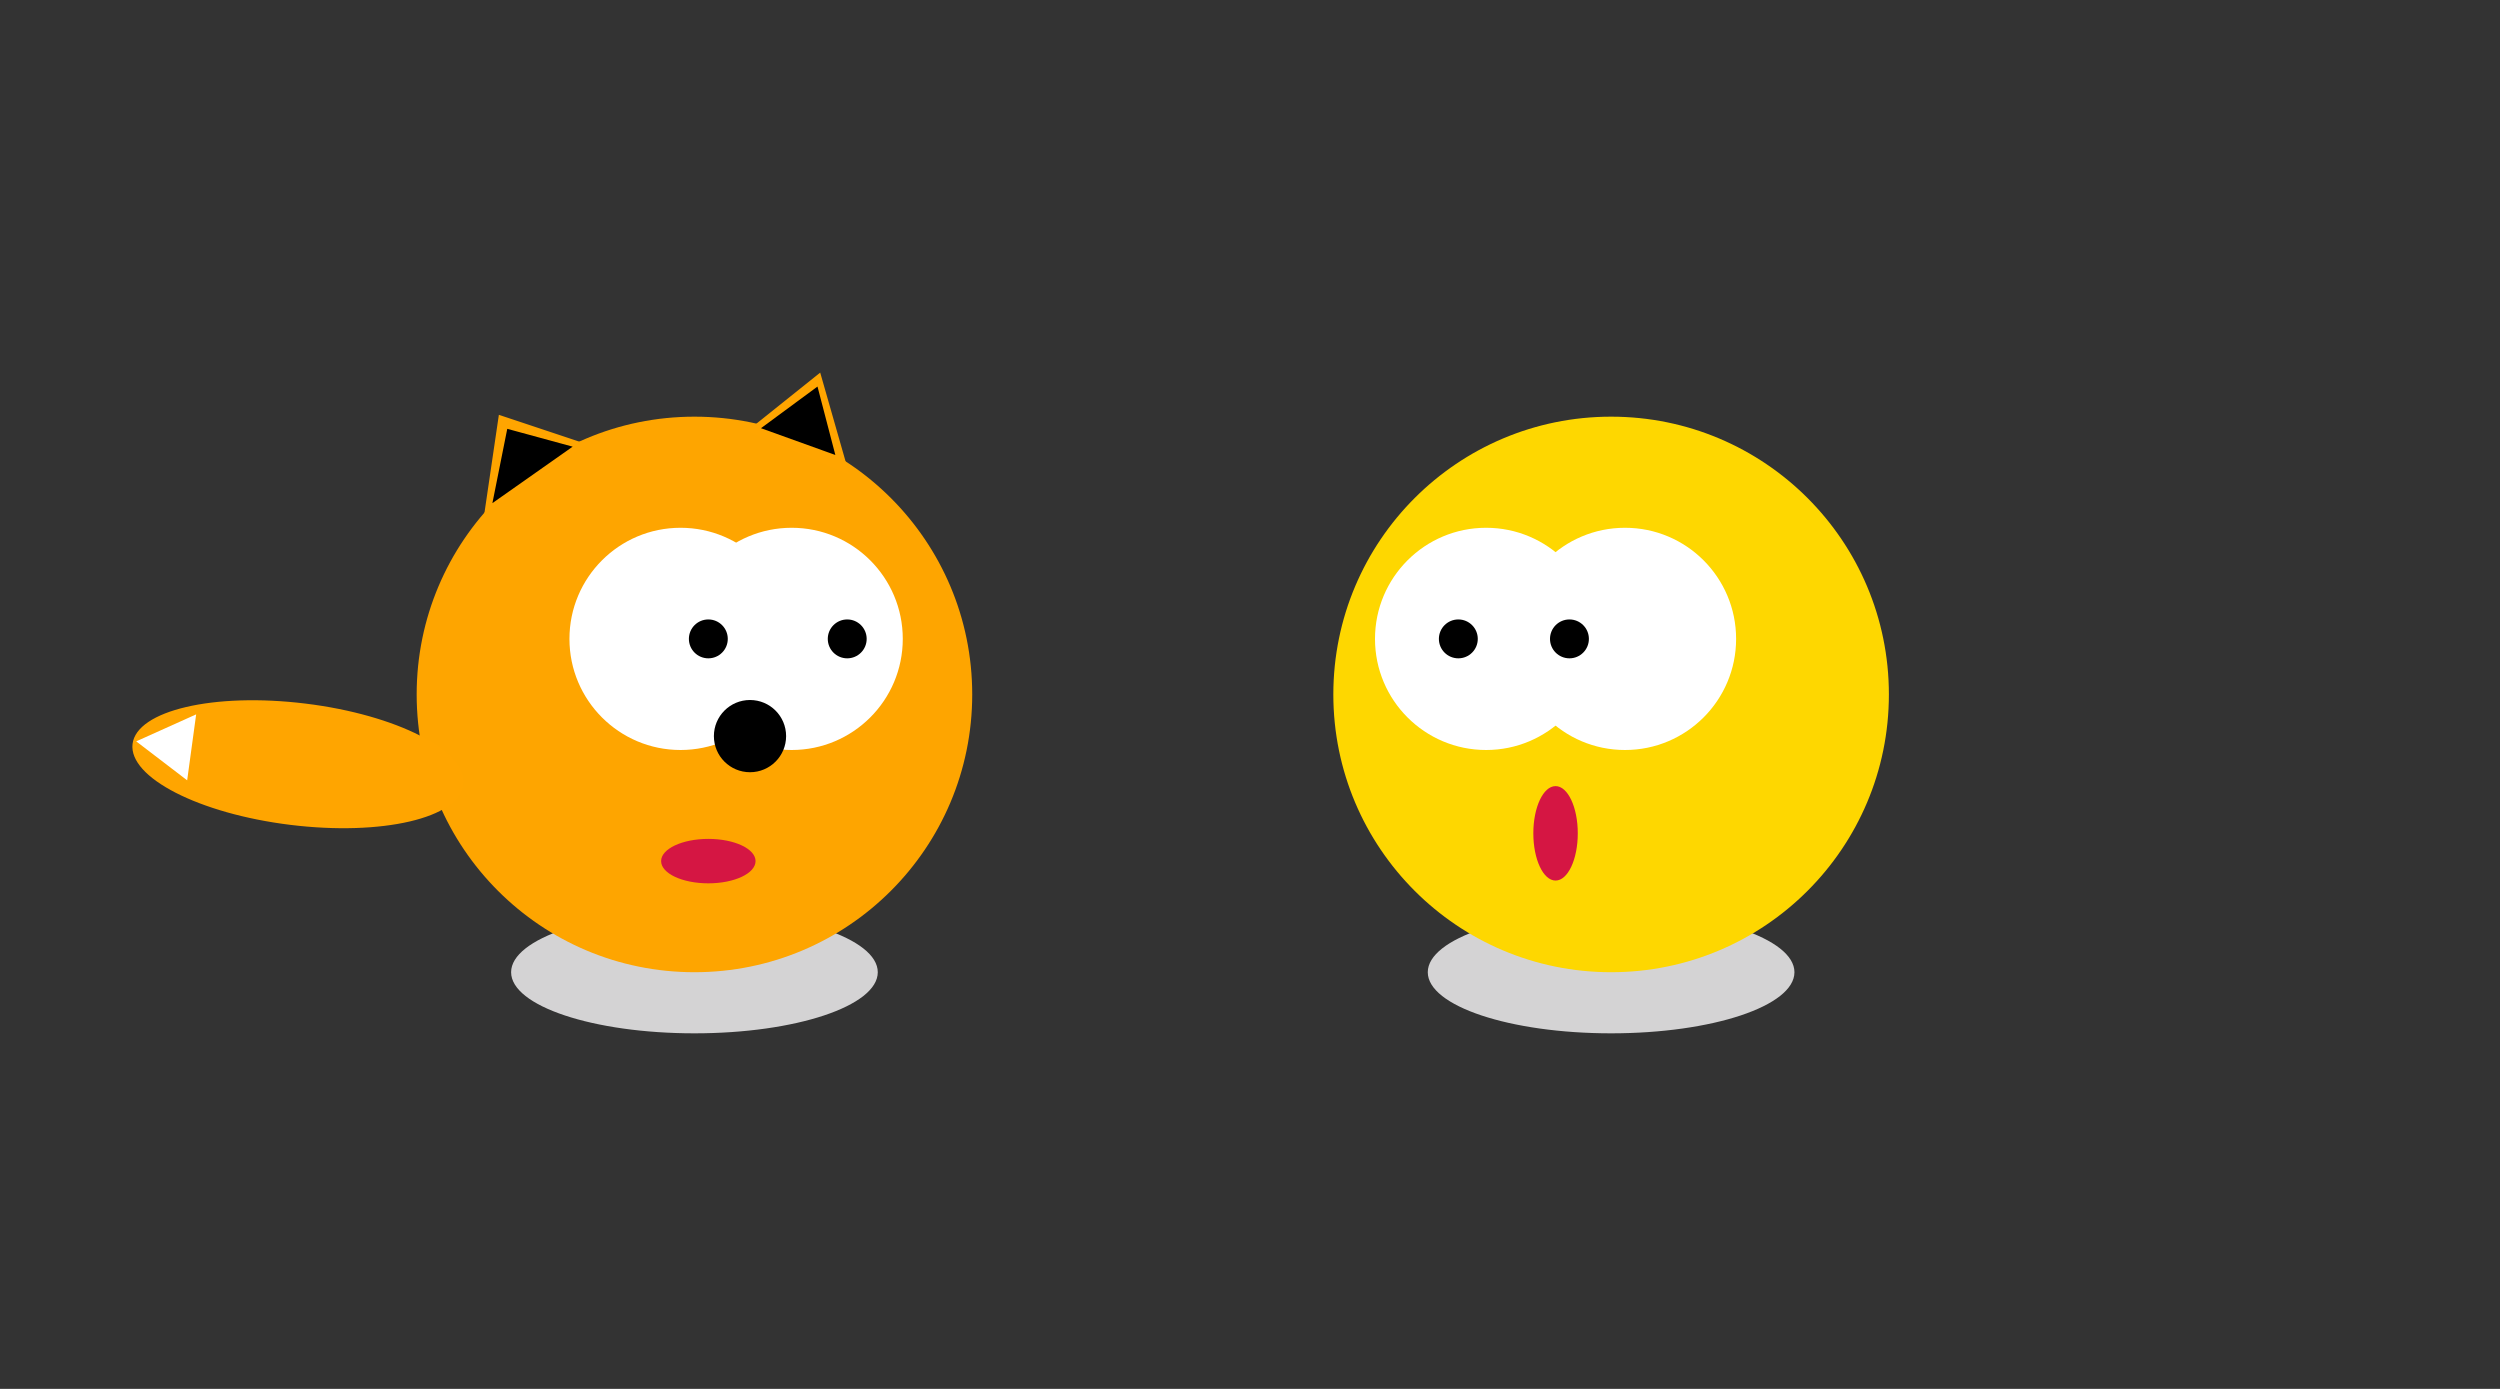     <svg xmlns="http://www.w3.org/2000/svg"  height="500px" width="900px" >
        <rect width="100%" height="100%" fill="#333333" stroke="none"/>
        <ellipse rx="66" ry="22" cx="250" cy="350" fill="#D4D3D4" ></ellipse>
        <circle r="100" cx="250" cy="250" fill="#FEA500"></circle>
        <circle r="40" cx="245" cy="230" fill="white"></circle>
        <circle r="40" cx="285" cy="230" fill="white"></circle>
        <circle r="7" cx="305" cy="230" fill="black"></circle>
        <circle r="7" cx="255" cy="230" fill="black"></circle>
        <circle r="13" cx="270" cy="265" fill="black"></circle>
        <ellipse rx="60" ry="22" cx="140" cy="260" fill="orange" transform="rotate(7)"></ellipse>
        <polygon points="180,150 175,184 210,160" stroke="orange" fill="orange" ></polygon>
        <polygon points="183,155 178,180 205,161" stroke="black" fill="black" ></polygon>
        <polygon points="295,135 270,155 305,170" stroke="orange" fill="orange" ></polygon>
        <polygon points="294,140 275,154 300,163" stroke="black" fill="black" ></polygon>
        <polygon points="50,267 70,258 67,280" stroke="white" fill="white" ></polygon>
        <ellipse rx="17" ry="8" cx="255" cy="310" fill="#D51643"></ellipse>
        <ellipse rx="66" ry="22" cx="580" cy="350" fill="#D4D3D4" ></ellipse>
        <circle r="100" cx="580" cy="250" fill="#FED700"></circle>
        <circle r="40" cx="535" cy="230" fill="white"></circle>
        <circle r="40" cx="585" cy="230" fill="white"></circle>
        <circle r="7" cx="525" cy="230" fill="black"></circle>
        <circle r="7" cx="565" cy="230" fill="black"></circle>
        <ellipse rx="8" ry="17" cx="560" cy="300" fill="#D51643"></ellipse>
    </svg>
